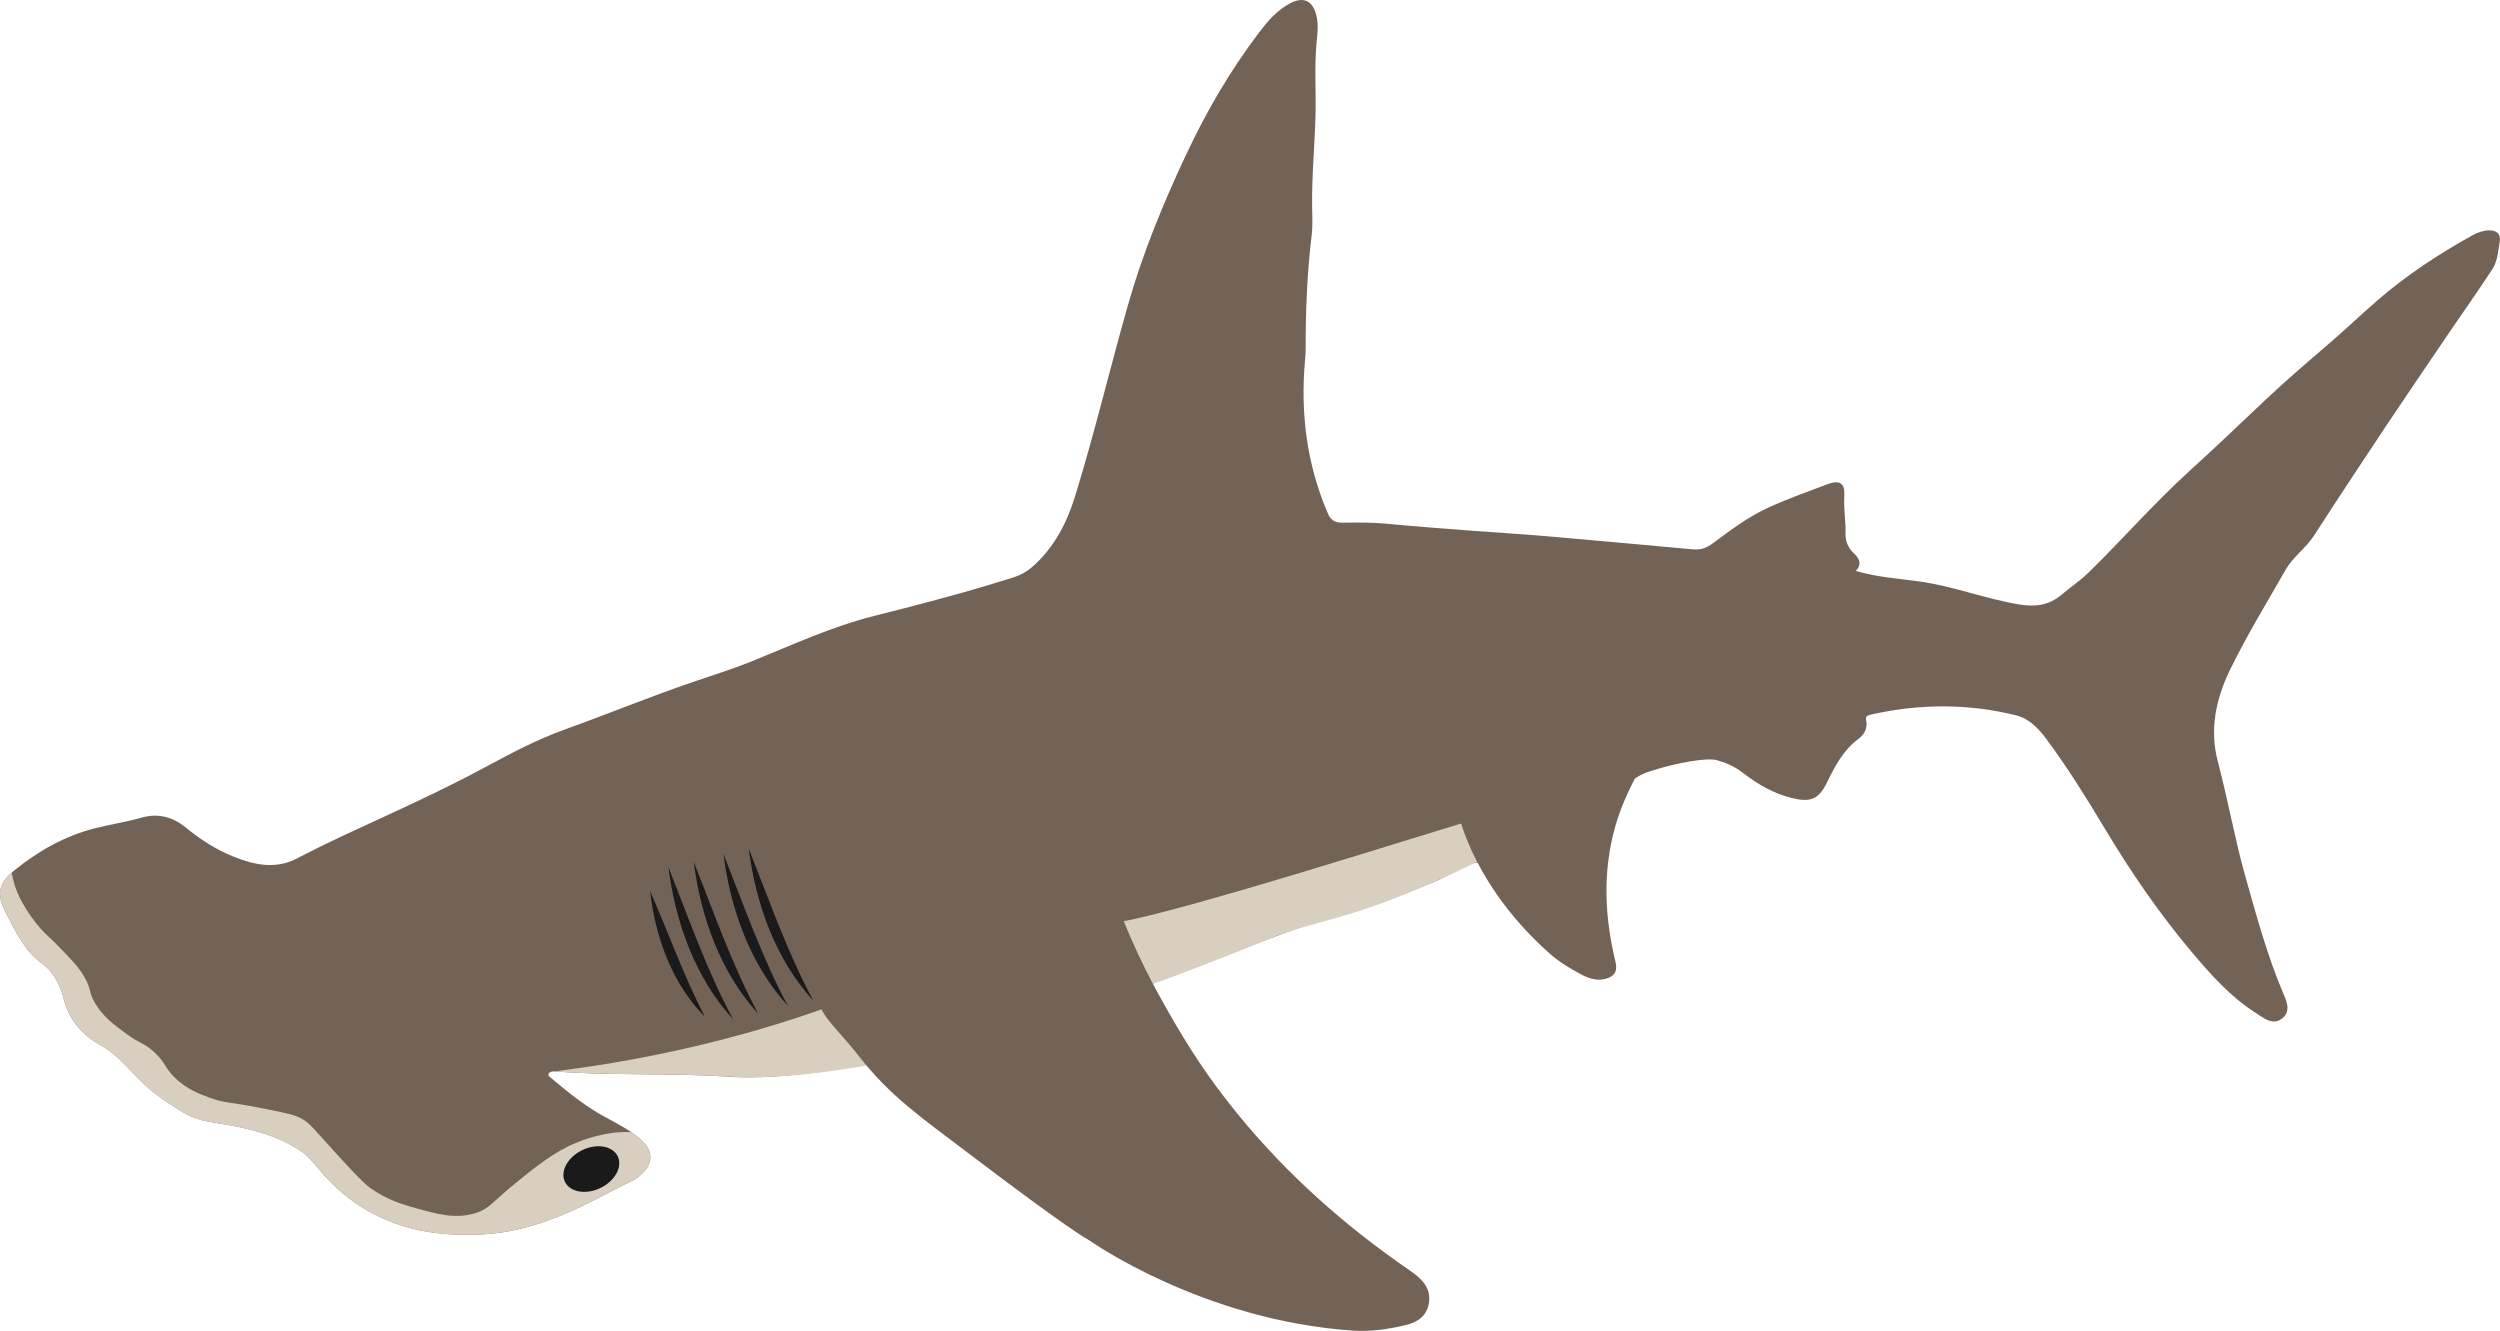 <?xml version="1.0" encoding="UTF-8"?>
<svg id="Layer_2" data-name="Layer 2" xmlns="http://www.w3.org/2000/svg" viewBox="0 0 498.91 265.59">
  <defs>
    <style>
      .cls-1 {
        fill: #736357;
      }

      .cls-2 {
        fill: #d9cfc1;
      }

      .cls-3 {
        fill: #1a1a1a;
      }
    </style>
  </defs>
  <g id="SHARKS">
    <g id="Hammerhead_Shark" data-name="Hammerhead Shark">
      <path id="body" class="cls-1" d="m145.28,214.85c-12.37-.76-22.97-.15-34.41-1.02-.16-.01-1.02-.1-1.32.34-.32.48.15.72.45.98,3.46,2.91,6.97,5.77,10.98,7.89,2.54,1.35,5.07,2.69,7.18,4.65,2.25,2.08,2.14,4.61-.19,6.68-.56.5-1.17.97-1.84,1.29-3.39,1.63-6.68,3.45-10.06,5.07-6.16,2.95-12.47,5.17-19.54,5.59-13.07.78-24.15-2.66-32.76-12.85-1.19-1.41-2.35-2.85-3.93-3.88-5.11-3.37-10.94-4.59-16.83-5.5-2.28-.35-4.45-.89-6.39-2.06-2.75-1.66-5.44-3.41-7.81-5.63-2.79-2.61-5.11-5.77-8.51-7.67-3.76-2.1-6.41-4.98-7.53-9.24-.72-2.75-1.94-5.42-4.27-7.11-3.63-2.62-5.37-6.48-7.33-10.21-1.92-3.64-1.54-5.85,1.69-8.47,4.77-3.87,10.07-6.88,16.06-8.4,3.11-.79,6.3-1.27,9.4-2.15,3.2-.9,6.16-.12,8.67,1.93,2.93,2.4,6.03,4.42,9.56,5.85,4.22,1.71,8.5,2.58,12.68.4,3.64-1.9,7.33-3.68,11.05-5.4,8.94-4.14,17.92-8.18,26.6-12.86,5.18-2.8,10.42-5.55,15.93-7.53,8.5-3.05,16.86-6.5,25.41-9.42,3.87-1.33,7.8-2.54,11.62-4.07,8.11-3.27,16.05-6.99,24.6-9.13,9.35-2.35,18.69-4.8,27.89-7.72,1.4-.45,2.6-1.12,3.71-2.1,4.31-3.8,6.87-8.75,8.5-14.05,3.87-12.55,6.92-25.34,10.5-37.98,2.97-10.47,7.06-20.41,11.66-30.2,4.02-8.55,8.74-16.7,14.47-24.26,1.84-2.43,3.71-4.63,6.43-6.02,2.54-1.3,4.33-.43,5.07,2.36.53,1.99.21,3.95.04,5.91-.41,4.71-.06,9.43-.18,14.13-.16,6.15-.77,12.28-.67,18.45.03,1.85.13,3.72-.1,5.54-.93,7.55-1.2,15.13-1.2,22.73,0,.75-.06,1.5-.13,2.25-.93,10.54.36,20.74,4.57,30.52.57,1.32,1.41,1.84,2.84,1.82,2.94-.03,5.88-.07,8.82.21,5.92.57,11.85,1,17.78,1.45,4.91.38,9.82.66,14.72,1.09,9.6.83,19.2,1.72,28.8,2.59,1.43.13,2.63-.31,3.81-1.18,3.52-2.61,7.03-5.28,11.01-7.11,3.85-1.77,7.86-3.18,11.83-4.69,2.53-.96,3.62-.28,3.45,2.37-.16,2.48.31,4.91.24,7.37-.05,1.58.5,2.94,1.68,4.04,1.06.98,1.65,2.07.39,3.51,4.33,1.24,8.5,1.52,12.62,2.08,6.8.93,13.22,3.49,19.99,4.6,3.23.53,5.93.17,8.42-1.94,1.77-1.5,3.73-2.8,5.39-4.42,6.9-6.74,13.24-14.03,20.4-20.51,5.02-4.54,9.9-9.24,14.82-13.88,3.98-3.75,8.12-7.31,12.27-10.87,3.41-2.91,6.68-6.03,10.07-8.98,5.86-5.1,12.31-9.32,19.07-13.08,1.03-.57,2.11-.95,3.31-.98,1.46-.03,2.36.73,2.14,2.1-.31,1.93-.41,4-1.5,5.67-2.69,4.12-5.54,8.14-8.31,12.22-4.15,6.11-8.32,12.21-12.42,18.35-5,7.51-9.98,15.03-14.87,22.61-1.62,2.5-4.17,4.21-5.63,6.77-3.76,6.59-7.73,13.06-11.06,19.88-2.85,5.87-4.2,11.92-2.46,18.5,2.01,7.6,3.36,15.36,5.5,22.94,2.18,7.7,4.26,15.42,7.37,22.83.72,1.71,1.92,3.97-.15,5.48-1.88,1.37-3.65-.21-5.23-1.22-4.91-3.11-8.75-7.44-12.45-11.79-6.65-7.83-12.44-16.31-17.72-25.13-3.62-6.05-7.35-12.02-11.55-17.68-1.57-2.11-3.37-4.06-6.02-4.73-9.6-2.4-19.23-2.34-28.88-.19-.76.17-1.27.26-1.06,1.27.31,1.5-.42,2.77-1.54,3.6-3.04,2.25-4.69,5.43-6.29,8.71-1.66,3.41-3.32,4-7.01,3.1-3.6-.88-6.78-2.73-9.6-4.9-2.42-1.86-4.01-2.2-5.25-2.62-1.86-.62-7.86.38-13.53,2.2-8.25,2.66-9.36,12.74-10.01,15.6-.79,3.45-1.74,7.63-.58,12.61.28,1.2,1.64,6.54.76,10.25-.28,1.19-.73,1.98-1.43,2.22-.59.21-1.3.11-2.03-.39-1.91-1.31-3.86-2.64-5.33-4.47-3.73-4.63-7.4-9.31-11.1-13.96-1.4-1.76-2.4-4-4.62-3.68-3.13.45-5.36,2.51-8.28,3.72-12.72,5.28-21.59,7-32.17,11.08-47.96,18.5-86.6,29.35-109.18,27.96Z"/>
      <path class="cls-2" d="m287.7,165.54c-6.54,1.99-8.89,2.74-14.79,4.55-40.1,12.35-46.88,13.42-50,14-8.6,1.6-12.26,1.86-21,4-17,4.17-23.78,8.25-37,13-29.67,10.67-55.56,12.64-54.04,12.74,11.44.87,22.04.26,34.41,1.02,25.49,1.56,67.63-10.76,109.18-27.96,4.89-2.03,12.58-3.37,21.85-6.85,1.52-.57,5.52-2.1,10.31-4.23,14.97-6.62,33.37-17.08,32.57-18.88-.17-.37-1.26-.61-31.49,8.6Z"/>
      <path id="hammer" class="cls-2" d="m96.53,246.32c7.07-.42,13.38-2.64,19.54-5.59,3.38-1.62,6.67-3.44,10.06-5.07.67-.32,1.28-.8,1.84-1.29,2.33-2.06,2.43-4.6.19-6.68-.69-.64-1.43-1.21-2.2-1.74-5.11-.3-9.93,1.68-11.05,2.14-4.36,1.8-8.22,4.93-12,8-4.81,3.9-5.21,5.12-8,6-3.95,1.24-7.63.22-12-1-2.51-.7-5.66-1.61-9-4-1.34-.96-2.91-2.66-6-6-5.61-6.08-5.92-6.9-8-8-1.28-.67-3.52-1.12-8-2-6.31-1.24-7.01-.9-10-2-2.11-.77-4.64-1.71-7-4-2.06-2-1.74-2.85-4-5-2.11-2.01-2.73-1.58-6-4-2.29-1.69-4.43-3.27-6-6-1.3-2.25-.59-2.47-2-5-1.06-1.9-2.39-3.3-5-6-2.52-2.61-2.6-2.36-4-4-2.48-2.9-3.72-5.43-4-6-1.19-2.47-1.25-3.69-1.6-4.92-2.72,2.43-2.95,4.58-1.14,8.01,1.97,3.72,3.7,7.58,7.33,10.21,2.33,1.68,3.55,4.35,4.27,7.11,1.12,4.26,3.77,7.14,7.53,9.24,3.4,1.9,5.72,5.06,8.51,7.67,2.37,2.22,5.06,3.97,7.81,5.63,1.94,1.17,4.11,1.71,6.39,2.06,5.89.91,11.72,2.14,16.83,5.5,1.57,1.04,2.74,2.48,3.93,3.88,8.61,10.19,19.69,13.63,32.76,12.85Z"/>
      <path id="fin" class="cls-1" d="m193,229.95c20.45,15.53,23.79,17.23,24.58,17.71,0,0,22.46,15.88,52.43,17.88,3.59.24,7.06-.29,10.44-1.08,2.6-.61,4.57-2.01,4.77-4.97.19-2.84-1.82-4.54-4-6.04-12.78-8.79-24.39-19.04-34.3-31.22-5.74-7.05-9.69-13.17-13.68-20.17-2.44-4.27-6.59-11.63-10.38-21.84-5.64-15.19-3.06-19.72-6.91-19.68-19.15.17-41.74,19.17-52.09,37.44-1.88,3.31,2.85,6.76,7.54,12.78,6.19,7.96,12.52,12.3,21.62,19.2Z"/>
      <path id="fin-2" data-name="fin" class="cls-1" d="m288.06,147.73c2.22,13.09,3.06,14.98,3.22,15.46,0,0,3.11,14.04,18.15,27.25,1.8,1.58,3.98,2.89,6.25,4.09,1.75.92,3.61,1.35,5.39.58,1.72-.74,1.59-2.07,1.27-3.42-1.91-7.92-2.36-15.76-.8-23.44.9-4.44,2.25-7.87,4.06-11.57,1.11-2.25,3.04-6.12,6.79-10.66,5.58-6.75,9.54-6.96,7.44-8.57-10.43-8.03-33.41-12.09-49.36-11.2-2.89.16-2.3,3.15-3.19,6.85-1.17,4.9-.22,8.82.77,14.64Z"/>
      <g id="gills_copy" data-name="gills copy">
        <path class="cls-3" d="m146.27,203.37c-7.56-8.24-11.49-19.37-12.88-30.33,4.08,10.25,7.64,20.58,12.88,30.33h0Z"/>
        <path class="cls-3" d="m151.32,202.31c-7.56-8.24-11.49-19.37-12.88-30.33,4.08,10.25,7.64,20.58,12.88,30.33h0Z"/>
        <path class="cls-3" d="m157.25,200.75c-7.56-8.24-11.49-19.37-12.88-30.33,4.08,10.25,7.64,20.58,12.88,30.33h0Z"/>
        <path class="cls-3" d="m162.3,199.68c-7.56-8.24-11.49-19.37-12.88-30.33,4.08,10.25,7.64,20.58,12.88,30.33h0Z"/>
        <path class="cls-3" d="m140.66,202.91c-6.52-6.62-9.91-15.92-10.91-25.04,3.69,8.38,6.7,16.89,10.91,25.04h0Z"/>
      </g>
      <ellipse id="eye" class="cls-3" cx="118" cy="233.32" rx="5.85" ry="4.19" transform="translate(-89.75 74.56) rotate(-25.79)"/>
    </g>
  </g>
</svg>